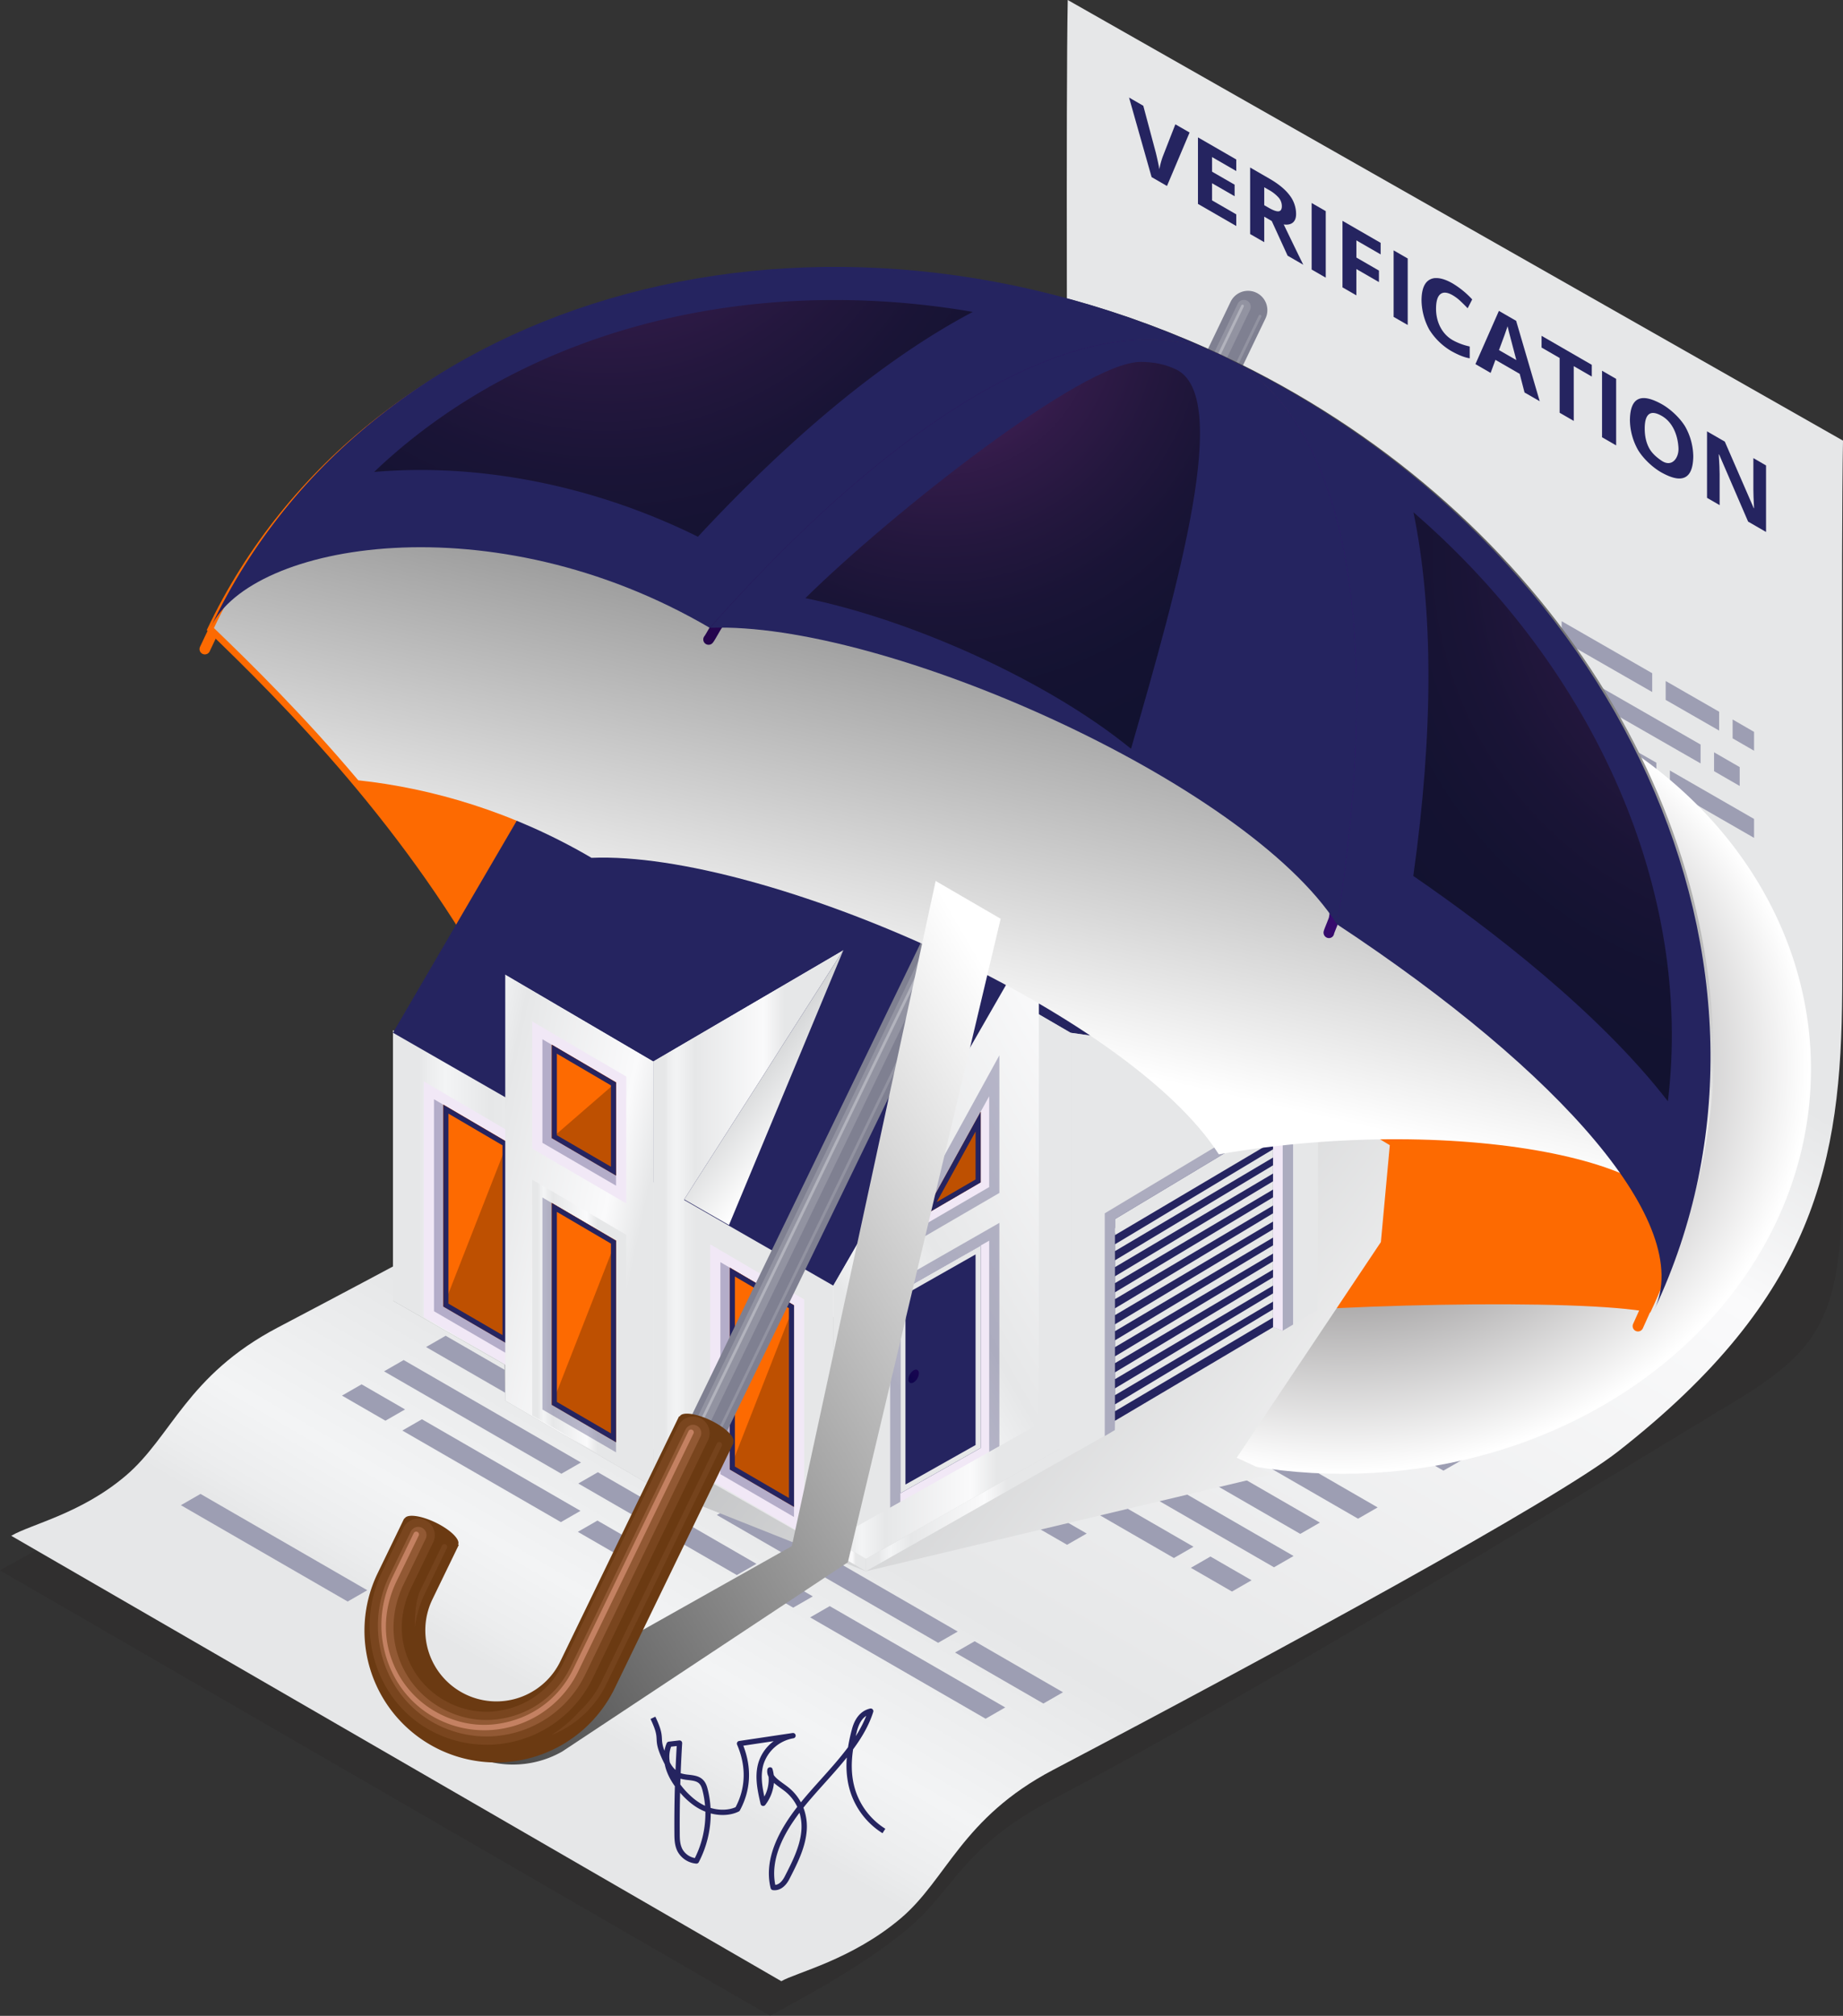 <svg xmlns="http://www.w3.org/2000/svg" xmlns:xlink="http://www.w3.org/1999/xlink" viewBox="0 0 1798.09 1966.23"><rect x="0" y="0" width="1798.09" height="1966.23" fill="#333333" stroke="none"/><defs><style>.cls-1{isolation:isolate;}.cls-2{fill:#231f20;}.cls-2,.cls-38{opacity:0.2;}.cls-12,.cls-2,.cls-24,.cls-29,.cls-35,.cls-6,.cls-8{mix-blend-mode:multiply;}.cls-3{fill:url(#linear-gradient);}.cls-4{fill:#9d9eb3;}.cls-11,.cls-5{fill:#252460;}.cls-6{fill:url(#radial-gradient);}.cls-7{fill:#fd6a01;}.cls-8{fill:url(#linear-gradient-2);}.cls-9{fill:url(#linear-gradient-3);}.cls-10{fill:url(#linear-gradient-4);}.cls-11{opacity:0.3;}.cls-12{fill:#e6e7e8;}.cls-13{fill:url(#linear-gradient-5);}.cls-14{fill:#f1e8f6;}.cls-15{fill:url(#linear-gradient-6);}.cls-16{fill:url(#linear-gradient-7);}.cls-17{fill:#be5001;}.cls-18{fill:url(#linear-gradient-8);}.cls-19{fill:url(#linear-gradient-9);}.cls-20{fill:url(#linear-gradient-10);}.cls-21{fill:url(#linear-gradient-11);}.cls-22{fill:url(#linear-gradient-12);}.cls-23{fill:url(#linear-gradient-13);}.cls-24{fill:url(#linear-gradient-14);}.cls-25{fill:url(#linear-gradient-15);}.cls-26{fill:#7f8091;}.cls-27,.cls-28{fill:#fff;}.cls-27,.cls-40{opacity:0.15;}.cls-28{opacity:0.3;}.cls-29{fill:url(#White_Black_2);}.cls-30{fill:url(#New_Gradient_Swatch_copy_43);}.cls-31,.cls-32,.cls-34,.cls-39{opacity:0.5;}.cls-31,.cls-32,.cls-34{mix-blend-mode:color-dodge;}.cls-31{fill:url(#radial-gradient-2);}.cls-32{fill:url(#radial-gradient-3);}.cls-33{fill:url(#radial-gradient-4);}.cls-34{fill:url(#radial-gradient-5);}.cls-35{fill:url(#White_Black_2-2);}.cls-36{fill:#6b3a12;}.cls-37,.cls-38,.cls-39{fill:#f7aa90;}.cls-37{opacity:0.1;}</style><linearGradient id="linear-gradient" x1="607.01" y1="1825.47" x2="1508.27" y2="290.1" gradientUnits="userSpaceOnUse"><stop offset="0.06" stop-color="#e6e7e8"/><stop offset="0.08" stop-color="#ecedee"/><stop offset="0.12" stop-color="#f3f4f5"/><stop offset="0.22" stop-color="#e6e7e8"/><stop offset="0.58" stop-color="#fafafb"/><stop offset="0.69" stop-color="#e6e7e8"/><stop offset="1" stop-color="#e6e7e8"/></linearGradient><radialGradient id="radial-gradient" cx="2057.47" cy="-2898.06" r="387.17" gradientTransform="translate(-1120.27 3997.14) scale(1.18 1.02)" gradientUnits="userSpaceOnUse"><stop offset="0.19" stop-color="#5f5c5d"/><stop offset="1" stop-color="#fff"/></radialGradient><linearGradient id="linear-gradient-2" x1="1356.91" y1="1584.47" x2="452.3" y2="867.31" gradientUnits="userSpaceOnUse"><stop offset="0" stop-color="#fff"/><stop offset="1" stop-color="#939598"/></linearGradient><linearGradient id="linear-gradient-3" x1="1201.09" y1="1311.35" x2="1461.5" y2="1895.68" xlink:href="#linear-gradient"/><linearGradient id="linear-gradient-4" x1="701.84" y1="1018.48" x2="1034.05" y2="1200.56" xlink:href="#linear-gradient"/><linearGradient id="linear-gradient-5" x1="383.4" y1="1259.38" x2="812.99" y2="1259.38" xlink:href="#linear-gradient"/><linearGradient id="linear-gradient-6" x1="792.05" y1="1281.91" x2="1324.1" y2="972.93" xlink:href="#linear-gradient"/><linearGradient id="linear-gradient-7" x1="637.31" y1="1188.4" x2="822.91" y2="1188.4" xlink:href="#linear-gradient"/><linearGradient id="linear-gradient-8" x1="398.81" y1="1165.65" x2="722.07" y2="1233.11" xlink:href="#linear-gradient"/><linearGradient id="linear-gradient-9" x1="519.26" y1="1292.28" x2="610.99" y2="1292.28" xlink:href="#linear-gradient"/><linearGradient id="linear-gradient-10" x1="844.75" y1="1469.86" x2="1044.63" y2="1469.86" xlink:href="#linear-gradient"/><linearGradient id="linear-gradient-11" x1="812.93" y1="1517.24" x2="844.81" y2="1517.24" xlink:href="#linear-gradient"/><linearGradient id="linear-gradient-12" x1="812.93" y1="1454.76" x2="1044.63" y2="1454.76" xlink:href="#linear-gradient"/><linearGradient id="linear-gradient-13" x1="962.74" y1="1298.95" x2="889.3" y2="1343.76" gradientUnits="userSpaceOnUse"><stop offset="0.02" stop-color="#45108a"/><stop offset="0.29" stop-color="#3d065f"/><stop offset="1" stop-color="#12054e"/><stop offset="1" stop-color="#10054d"/></linearGradient><linearGradient id="linear-gradient-14" x1="794.87" y1="1087.59" x2="702.76" y2="1014.58" gradientUnits="userSpaceOnUse"><stop offset="0" stop-color="#fff"/><stop offset="1" stop-color="#bcbec0"/></linearGradient><linearGradient id="linear-gradient-15" x1="812.93" y1="1445.44" x2="1044.63" y2="1445.44" xlink:href="#linear-gradient"/><linearGradient id="White_Black_2" x1="905.34" y1="1002.49" x2="1115.16" y2="80.54" gradientUnits="userSpaceOnUse"><stop offset="0" stop-color="#fff"/><stop offset="1"/></linearGradient><linearGradient id="New_Gradient_Swatch_copy_43" x1="686.15" y1="623.05" x2="1325.02" y2="623.05" gradientUnits="userSpaceOnUse"><stop offset="0" stop-color="#25054d"/><stop offset="0.58" stop-color="#2f085f"/><stop offset="1" stop-color="#370b6f"/></linearGradient><radialGradient id="radial-gradient-2" cx="1770.43" cy="540.44" r="515.62" gradientUnits="userSpaceOnUse"><stop offset="0" stop-color="#972a74"/><stop offset="0.04" stop-color="#8a266a"/><stop offset="0.19" stop-color="#601b4a"/><stop offset="0.35" stop-color="#3d112f"/><stop offset="0.51" stop-color="#230a1b"/><stop offset="0.67" stop-color="#0f040c"/><stop offset="0.83" stop-color="#040103"/><stop offset="1"/></radialGradient><radialGradient id="radial-gradient-3" cx="591.96" cy="99.19" r="543.69" xlink:href="#radial-gradient-2"/><radialGradient id="radial-gradient-4" cx="1278.23" cy="-1623.33" r="0" gradientTransform="matrix(0.9, 0.43, -2.16, 4.58, -3476.79, 7235.71)" gradientUnits="userSpaceOnUse"><stop offset="0" stop-color="#ff63ce"/><stop offset="0.41" stop-color="#9f19ab"/><stop offset="0.62" stop-color="#901bb8"/><stop offset="0.82" stop-color="#7c1dc9"/><stop offset="0.99" stop-color="#6d23d5"/><stop offset="1" stop-color="#6b24d6"/></radialGradient><radialGradient id="radial-gradient-5" cx="917.52" cy="311.74" r="433.34" xlink:href="#radial-gradient-2"/><linearGradient id="White_Black_2-2" x1="1050.68" y1="1096.39" x2="85.76" y2="1661.7" xlink:href="#White_Black_2"/></defs><title>verification icon</title><g class="cls-1"><g id="Layer_2" data-name="Layer 2"><g id="Layer_1-2" data-name="Layer 1"><path class="cls-2" d="M1798.09,479.29,1041.72,49.49c-1.93,100.69-.18,431.79-.74,534.88-.91,166.93-25.89,298.4-218.59,449.23C761.07,1081.6,490.53,1229,271,1344.33,182,1391.13,175.2,1410.87,130.16,1449,86.52,1486,19.58,1520.35,0,1531.76l751.37,434.47c14-8.33,87.14-45,135.14-85.65,45-38.15,51.79-78.83,140.85-125.63,219.52-115.35,595.62-346.33,662.39-386.39,85.65-51.39,107.57-83.75,107.57-218.89C1797.32,1046,1796.11,578.11,1798.09,479.29Z"/><path class="cls-3" d="M1798.09,429.8,1041.72,0c-1.93,100.69-.18,431.79-.74,534.88-.91,166.93-25.89,298.4-218.59,449.23-61.31,48-331.85,195.37-551.37,310.73-89.06,46.8-103.43,106.51-148.47,144.66-43.64,37-92,47.08-111.61,58.49L762.3,1932.45c14-8.33,68.59-20.74,116.59-61.4,45-38.15,59.41-97.86,148.47-144.66,219.52-115.35,490-262.73,551.36-310.73,192.7-150.83,217.68-282.31,218.59-449.23C1797.89,862.77,1796.11,528.62,1798.09,429.8Z"/><path class="cls-4" d="M1690.39,701.78v18.4l20.93,12.08v-18.4Zm-.82,187.81,21.75,12.56v-18.4l-21.75-12.56Zm0,84.38,21.75,12.56v-18.4l-21.75-12.56ZM1672.3,752.2l25,14.43V748.22l-25-14.42Zm4.94-58-52.15-29.95v18.41l52.15,29.95Zm-65.31-37.55-88.34-50.74v18.4L1611.93,675Zm47.21,69.57-117.45-67.39v18.4l117.45,67.39ZM1624.27,852,1676.41,882v-18.4l-52.15-29.95Zm-18.92-53.39,67.26,38.68v-18.4l-67.26-38.68Zm-47.21-69.46L1616,762.35v-18.4l-57.91-33.17ZM1629.2,770l82.12,47.26V798.8l-82.12-47.26Zm60.37,249.7,21.75,12.56v-18.4l-21.75-12.56Zm-65.31-37.55,52.15,29.95v-18.4l-52.15-29.95Zm-18.92-53.39,67.26,38.68V949l-67.26-38.68ZM1629.2,900l82.12,47.26v-18.4L1629.2,881.6Z"/><path class="cls-4" d="M1059.69,1280.54l19.13-11-38.5-22.23-19.13,11Zm160.51,23.24-215.89-124.65-19.13,11,215.89,124.65Zm-74.39-68.2,19.13-11-68.76-39.7-19.13,11Zm105.51-8.52-154.7-89.32-19.13,11,154.7,89.32ZM850,1159.47l154.7,89.32,19.13-11-154.7-89.32ZM905.85,1097l154.7,89.32,19.13-11L925,1086Zm464.93,293.67-134.07-77.41-19.13,11,134.07,77.41Zm76.92-97.6-215.89-124.65-19.13,11,215.89,124.65Zm-232.4-134.17-154.7-89.32-19.13,11,154.7,89.32Zm52.51,77.66-19.13,11,38.5,22.23,19.13-11Zm-1.29,141.27L1095.33,1279l-19.13,11,171.2,98.84Zm-104.22-132.76,130.64,75.42,19.13-11-130.64-75.42Zm147.14,85,139.8,80.72,19.13-11L1328.58,1319Zm58.7,81.23,40.11,23.16,19.13-11-40.11-23.16ZM852.62,1138.9l-68.53-39.56-19.13,11,68.53,39.56Zm611.59,163.75-19.13,11,86.17,49.75,19.13-11ZM1494,1367.2l-171.2-98.84-19.13,11,171.2,98.84ZM1044.1,1060.1l-96-55.44-19.13,11,96,55.44Zm-56.3,109.51-162.72-93.95-19.13,11,162.72,93.95Zm-79.33-93.14L866.08,1052,847,1063l42.4,24.48Zm171.63,51.75-173-99.9-19.13,11,173,99.9Z"/><path class="cls-4" d="M853.34,1398.46l19.13-11L834,1365.19l-19.13,11Zm160.51,23.24L798,1297.06l-19.13,11,215.89,124.65Zm-74.39-68.2,19.13-11-68.76-39.7-19.13,11ZM1045,1345l-154.7-89.32-19.13,11,154.7,89.32Zm-401.33-67.6,154.7,89.32,19.13-11-154.7-89.32ZM699.49,1215l154.7,89.32,19.13-11-154.7-89.32Zm464.93,293.67-134.08-77.41-19.13,11,134.07,77.41Zm76.92-97.6-215.89-124.65-19.13,11,215.89,124.65ZM1009,1276.86l-154.7-89.32-19.13,11,154.7,89.32Zm52.51,77.66-19.13,11,38.5,22.23,19.13-11Zm-1.29,141.27L889,1396.94l-19.13,11,171.2,98.84ZM956,1363l130.64,75.42,19.13-11L975.09,1352Zm147.14,85,139.8,80.72,19.13-11-139.8-80.72Zm58.7,81.23,40.11,23.16,19.13-11-40.11-23.16Zm-515.53-272.4-68.53-39.56-19.13,11,68.53,39.56Zm611.59,163.75-19.13,11,86.17,49.75,19.13-11Zm29.82,64.56-171.2-98.84-19.13,11,171.2,98.84ZM837.75,1178l-96-55.44-19.13,11,96,55.44Zm-56.3,109.51-162.72-93.95-19.13,11,162.72,93.95Zm-79.33-93.14-42.4-24.48-19.13,11,42.4,24.48Zm171.63,51.75-173-99.9-19.13,11,173,99.9Z"/><path class="cls-4" d="M632.52,1533.85l19.13-11-68.76-39.7-19.13,11ZM738,1525.34,583.32,1436l-19.13,11,154.7,89.32Zm-345.47-130,154.7,89.32,19.13-11-154.7-89.32Zm541.85,196.07L718.52,1466.73l-19.13,11,215.89,124.65ZM702,1457.21l-154.7-89.32-19.13,11,154.7,89.32Zm52.51,77.66-19.13,11,38.5,22.23,19.13-11Zm196.39,66-19.13,11,86.17,49.75,19.13-11Zm29.82,64.56-171.2-98.84-19.13,11,171.2,98.84Zm-449.92-307.1-96-55.44-19.13,11,96,55.44ZM358.33,1551.11l-162.72-93.95-19.13,11,162.72,93.95Zm36.86-176.37-42.4-24.48-19.13,11,42.4,24.48Zm171.63,51.75-173-99.9-19.13,11,173,99.9Z"/><path class="cls-5" d="M754,1843.61a2.59,2.59,0,0,1-2.16-2c-7.07-29,9.13-57.51,26-79.22a42.26,42.26,0,0,0-12.51-15.55c-1.16-.9-2.4-1.79-3.66-2.7-2.22-1.61-4.54-3.29-6.6-5.1a41.37,41.37,0,0,1-8.4,21.45,2.66,2.66,0,0,1-2.62,1,2.61,2.61,0,0,1-2-2c-2.81-12.23-6-26.1-2.32-39.45a40.78,40.78,0,0,1,15.12-21.73l-29.65,4.42c8.42,21.7,7.3,43.45-3.32,63.09a2.58,2.58,0,0,1-1.11,1.09c-7.51,3.8-17.69,4.45-27.35,1.88a103.07,103.07,0,0,1-11.68,47.55,2.55,2.55,0,0,1-2.53,1.4A22.88,22.88,0,0,1,661.11,1806c-3.07-5.87-3.11-12.37-3.16-17.59-.11-15.31.06-30.72.49-46.12-5.17-7.16-8.5-14.42-9.9-21.45-.53-1-1-2-1.51-3-6-12.52-6.19-17.12-6.43-21.57-.21-4.12-.42-8-5.92-19.6l4.69-2.24c6,12.52,6.19,17.12,6.43,21.57a32.78,32.78,0,0,0,2.47,11.63,32.79,32.79,0,0,1,2.16-7.3,2.62,2.62,0,0,1,2.09-1.56l10.12-1.17a2.6,2.6,0,0,1,2.9,2.74q-.89,14.54-1.46,29.19l.94.32a40,40,0,0,0,7,1.22c3.89.46,7.9.93,11.25,2.92,4.52,2.67,6.16,7.13,7.17,11.15a97.28,97.28,0,0,1,2.8,18.26c8.49,2.59,17.81,2.33,24.44-.72,10-18.94,10.46-40,1.45-60.94a2.6,2.6,0,0,1,2-3.6l52.12-7.77a2.6,2.6,0,0,1,.86,5.13,37.23,37.23,0,0,0-29.39,26c-2.79,10.1-1.22,20.57,1,30.86a34.36,34.36,0,0,0,4.1-19.43,10.62,10.62,0,0,1-1.15-7,2.6,2.6,0,0,1,2.43-2.13,2.36,2.36,0,0,1,2.63,1.88,37.53,37.53,0,0,1,1.15,5.61c1.92,3,5.9,5.9,9.81,8.72,1.3.94,2.59,1.87,3.78,2.8a47.57,47.57,0,0,1,12.91,15.17c2.12-2.6,4.22-5.1,6.26-7.46,4.26-4.94,8.66-9.84,13.07-14.75,9.21-10.26,18.58-20.7,26.66-31.54.85-5.31,2-10.88,3.6-16.78,1.15-4.4,4.67-17.78,17.9-20.94a2.63,2.63,0,0,1,2.51.76,2.6,2.6,0,0,1,.57,2.56c-4.07,12.91-11.15,25-19.64,36.48-1.87,12.5-1.68,23.41.52,33.53a69.28,69.28,0,0,0,30.93,43.93L861,1788.1a74.42,74.42,0,0,1-33.22-47.22,90.42,90.42,0,0,1-1.59-26.65c-6.83,8.52-14.26,16.79-21.58,24.95-4.39,4.89-8.77,9.76-13,14.68-2.52,2.92-5.15,6-7.77,9.34a51.88,51.88,0,0,1,3,24.57c-1.75,15.87-9.35,30.71-16.7,45.05-3.59,7-8.77,10.9-14.41,10.9A12.54,12.54,0,0,1,754,1843.61Zm2.45-5.12c4.49-.46,7.55-5.09,9.06-8,7.14-13.93,14.52-28.33,16.16-43.25a47.37,47.37,0,0,0-1.66-19.09C764.94,1788,751.24,1813.24,756.41,1838.5Zm-90.19-86.91q-1.42-1.48-2.74-3c-.32,13.3-.43,26.59-.33,39.79,0,4.91.08,10.47,2.56,15.21a17.58,17.58,0,0,0,12.18,8.76,97.54,97.54,0,0,0,10.26-45.26C680.46,1764.07,673.46,1759.11,666.23,1751.59Zm-2.52-11A80.59,80.59,0,0,0,670,1748c6,6.22,11.75,10.54,17.88,13.36a91.63,91.63,0,0,0-2.49-14.95c-.9-3.61-2.07-6.34-4.78-7.94-2.4-1.42-5.71-1.81-9.21-2.23a46.66,46.66,0,0,1-7.5-1.31C663.82,1736.81,663.76,1738.72,663.7,1740.62Zm-9-36.88a29,29,0,0,0-1.2,15.33,26.38,26.38,0,0,0,5.52,7.37q.48-11.7,1.16-23.33Zm181.31-15c-.42,1.6-.81,3.17-1.18,4.71a114.35,114.35,0,0,0,10.25-19.78C840.87,1676.4,837.93,1681.31,836,1688.72Z"/><ellipse class="cls-6" cx="1309.61" cy="1042.86" rx="457.25" ry="394.68"/><path class="cls-7" d="M1610.15,1280.13c155.93-330-32.95-746.48-421.87-930.26h0c177.92,84.07,159.83,498.52-36.59,938C1284.86,1271.39,1543.11,1266.46,1610.15,1280.13Z"/><path class="cls-7" d="M1598.06,1298.68a5.12,5.12,0,0,1-2.21-.5,5.2,5.2,0,0,1-2.49-6.92c.65-1.39,3.87-8.61,6.5-14.52,1.69-3.8,3.15-7.06,3.56-8C1750.69,946,1562.52,537.93,1183.94,359a5.2,5.2,0,0,1,4.45-9.41C1374.82,437.73,1521.54,582,1601.52,756s84.09,357.74,11.36,517.12c-.41.88-1.84,4.12-3.52,7.88-2.67,6-5.93,13.31-6.59,14.71A5.2,5.2,0,0,1,1598.06,1298.68Z"/><path class="cls-7" d="M1188.28,349.86C799.35,166.08,357.65,284.59,201.72,614.58,273.86,684,399.4,808.83,486.86,973.66,701.65,542.91,1010.36,265.79,1188.28,349.86Z"/><path class="cls-7" d="M199.87,638.3a5.2,5.2,0,0,1-4.7-7.43c1.27-2.68,10-21.14,11.31-23.79C283.62,450.24,428,337.18,613,288.76s389.15-26.61,575.19,61.3a5.2,5.2,0,1,1-4.45,9.41C806.18,181.06,372,294.18,215.81,611.68c-1.31,2.64-10,21-11.24,23.64A5.21,5.21,0,0,1,199.87,638.3Z"/><polygon class="cls-7" points="1188.28 349.87 1188.28 349.87 1188.28 349.87 1188.28 349.87"/><path class="cls-7" d="M1188.28,349.86h0c-177.92-84.07-486.63,193-701.42,623.79,112.11,15.29,569.54,235.41,664.83,314.16C1348.1,848.39,1366.19,433.94,1188.28,349.86Z"/><path class="cls-7" d="M1140.6,1309.79a5.2,5.2,0,0,1-4.75-7.33c196.21-439,217.45-861.49,47.35-941.87S700,564.81,485.44,995.11a5.2,5.2,0,0,1-9.31-4.64c104.21-209,234.62-390.68,367.19-511.57,135.26-123.35,257.54-168.71,344.32-127.71S1317,515.44,1307.53,698.25c-9.27,179.14-66.86,395.22-162.17,608.46A5.21,5.21,0,0,1,1140.6,1309.79Z"/><polygon class="cls-8" points="383.4 1268.72 492.16 1330.98 492.93 1366.21 637.31 1450.21 844.81 1532.62 1241.44 1438.02 1206.59 1421.84 1347.24 1211.49 1355.94 1117.01 972.96 886.34 889.07 967.03 383.4 1268.72"/><polygon class="cls-5" points="624.63 763.07 1044.48 1007.34 1285.86 1041.81 865.75 802.37 624.63 763.07"/><polygon class="cls-9" points="1044.34 1007.34 1044.34 1419.37 1087.71 1394.86 1087.79 1385.79 1242.06 1294.47 1251.46 1297.96 1285.86 1277.57 1285.86 1041.81 1044.34 1007.34"/><polygon class="cls-10" points="1044.48 1007.34 1044.48 1419.37 624.63 1174.95 624.63 763.07 1044.48 1007.34"/><polygon class="cls-11" points="1077.83 1183.47 1261.56 1073.1 1261.56 1291.98 1251.46 1297.96 1242.06 1294.47 1087.79 1385.79 1087.71 1394.86 1077.83 1400.71 1077.83 1183.47"/><polygon class="cls-5" points="1242.06 1294.47 1242.06 1096.43 1087.79 1189.11 1087.79 1385.79 1242.06 1294.47"/><polygon class="cls-12" points="1242.06 1111.51 1242.06 1096.43 1087.79 1189.11 1087.79 1202.82 1242.06 1111.51"/><polygon class="cls-12" points="1242.06 1113.41 1242.06 1105.39 1087.79 1198.07 1087.79 1204.73 1242.06 1113.41"/><polygon class="cls-12" points="1242.06 1129.03 1242.06 1121 1087.79 1213.68 1087.79 1220.34 1242.06 1129.03"/><polygon class="cls-12" points="1242.06 1144.64 1242.06 1136.62 1087.79 1229.3 1087.79 1235.96 1242.06 1144.64"/><polygon class="cls-12" points="1242.06 1160.26 1242.06 1152.23 1087.79 1244.91 1087.79 1251.57 1242.06 1160.26"/><polygon class="cls-12" points="1242.06 1175.87 1242.06 1167.85 1087.79 1260.52 1087.79 1267.19 1242.06 1175.87"/><polygon class="cls-12" points="1242.06 1191.48 1242.06 1183.46 1087.79 1276.14 1087.79 1282.8 1242.06 1191.48"/><polygon class="cls-12" points="1242.06 1207.1 1242.06 1199.08 1087.79 1291.75 1087.79 1298.42 1242.06 1207.1"/><polygon class="cls-12" points="1242.06 1222.71 1242.06 1214.69 1087.79 1307.37 1087.79 1314.03 1242.06 1222.71"/><polygon class="cls-12" points="1242.06 1238.33 1242.06 1230.31 1087.79 1322.98 1087.79 1329.65 1242.06 1238.33"/><polygon class="cls-12" points="1242.06 1253.94 1242.06 1245.92 1087.79 1338.6 1087.79 1345.26 1242.06 1253.94"/><polygon class="cls-12" points="1242.06 1269.56 1242.06 1261.54 1087.79 1354.21 1087.79 1360.88 1242.06 1269.56"/><polygon class="cls-12" points="1242.06 1285.17 1242.06 1277.15 1087.79 1369.83 1087.79 1376.49 1242.06 1285.17"/><polygon class="cls-13" points="812.99 1251.52 812.99 1513.91 383.4 1268.72 383.4 1004.85 812.99 1251.52"/><polygon class="cls-5" points="812.99 1254.01 1014.46 907.5 584.88 662.3 383.4 1007.34 812.99 1254.01"/><polygon class="cls-14" points="413.46 1284.71 413.46 1054.81 505.2 1108.59 505.2 1338.08 413.46 1284.71"/><polygon class="cls-11" points="495.24 1114.29 495.24 1320.77 423.42 1278.98 423.42 1072.19 495.24 1114.29"/><polygon class="cls-15" points="812.99 1513.91 812.99 1254.01 1013.59 904.88 1013.59 1401.63 812.99 1513.91"/><polygon class="cls-16" points="822.9 926.58 637.31 1035.13 637.31 1450.21 667.53 1432.51 667.53 1169.89 822.9 926.58"/><polygon class="cls-17" points="432.54 1274.42 495.24 1310.89 495.24 1114.29 432.54 1077.54 432.54 1274.42"/><polygon class="cls-7" points="432.54 1274.42 495.24 1114.29 432.54 1077.54 432.54 1274.42"/><path class="cls-5" d="M432.54,1077.54v196.88l62.69,36.47v-196.6Zm57.72,224.7-52.74-30.68V1086.23l52.74,30.91Z"/><polygon class="cls-18" points="637.31 1035.13 637.31 1450.21 492.93 1366.21 492.93 950.5 637.31 1035.13"/><polygon class="cls-19" points="519.26 1380.55 519.26 1150.65 610.99 1204.42 610.99 1433.92 519.26 1380.55"/><polygon class="cls-11" points="601.03 1210.13 601.03 1416.61 529.21 1374.82 529.21 1168.03 601.03 1210.13"/><polygon class="cls-14" points="692.89 1443.61 692.89 1213.71 784.62 1267.49 784.62 1496.98 692.89 1443.61"/><polygon class="cls-11" points="774.66 1273.19 774.66 1479.67 702.84 1437.89 702.84 1231.09 774.66 1273.19"/><polygon class="cls-14" points="519.26 1120.43 519.26 996.31 610.99 1050.09 610.99 1173.8 519.26 1120.43"/><polygon class="cls-11" points="601.03 1055.79 601.03 1156.49 529.21 1114.7 529.21 1013.69 601.03 1055.79"/><polygon class="cls-17" points="538.34 1370.26 601.03 1406.73 601.03 1210.13 538.34 1173.38 538.34 1370.26"/><polygon class="cls-7" points="538.34 1370.26 601.03 1210.13 538.34 1173.38 538.34 1370.26"/><polygon class="cls-17" points="711.97 1433.32 774.66 1469.8 774.66 1273.19 711.97 1236.44 711.97 1433.32"/><polygon class="cls-7" points="711.97 1433.32 774.66 1273.19 711.97 1236.44 711.97 1433.32"/><polygon class="cls-17" points="538.34 1110.14 601.03 1146.62 601.03 1055.79 538.34 1019.04 538.34 1110.14"/><path class="cls-5" d="M712,1236.44v196.88l62.69,36.47v-196.6Zm57.72,224.7-52.74-30.68V1245.13L769.69,1276Z"/><polygon class="cls-7" points="538.34 1110.14 601.03 1055.79 538.34 1019.04 538.34 1110.14"/><path class="cls-5" d="M538.34,1019v91.1L601,1146.62v-90.82ZM596.06,1138l-52.74-30.68v-79.55l52.74,30.91Z"/><path class="cls-5" d="M538.34,1173.38v196.88L601,1406.73v-196.6Zm57.72,224.7-52.74-30.68V1182.07L596.06,1213Z"/><polygon class="cls-11" points="866.8 1226.43 882.56 1217.38 975.03 1163.59 975.03 1029.36 866.8 1226.43"/><polygon class="cls-14" points="893.25 1199.65 965.07 1157.86 965.07 1069.3 893.25 1199.65"/><polygon class="cls-11" points="868.46 1253.75 975.03 1192.77 975.03 1422.67 868.46 1483.24 868.46 1253.75"/><polygon class="cls-14" points="878.42 1259.46 878.42 1465.93 965.07 1416.94 965.07 1210.15 878.42 1259.46"/><polygon class="cls-5" points="956.77 1412.38 956.77 1215.01 878.42 1259.46 878.42 1456.54 956.77 1412.38"/><path class="cls-12" d="M878.42,1259.46v197.09l78.35-44.16V1215Zm73.37,150L883.4,1448V1262.36l68.39-38.8Z"/><polygon class="cls-17" points="956.77 1084.36 900.86 1185.83 956.77 1153.3 956.77 1084.36"/><path class="cls-5" d="M900.86,1185.83l55.91-32.53v-68.94Zm50.93-35.39-37.89,22,37.89-68.77Z"/><polygon class="cls-5" points="637.31 1035.13 822.9 926.58 678.52 842.59 492.93 950.5 637.31 1035.13"/><polygon class="cls-20" points="844.75 1520.51 844.75 1532.62 1044.63 1419.2 1044.63 1407.09 844.75 1520.51"/><polygon class="cls-21" points="844.81 1520.51 844.81 1532.62 812.93 1513.89 812.93 1501.86 844.81 1520.51"/><polygon class="cls-22" points="812.93 1501.86 844.81 1520.51 1044.63 1407.09 1013.51 1389.01 812.93 1501.86"/><path class="cls-23" d="M896.5,1339.54a11.28,11.28,0,0,1-5.12,8.83c-2.83,1.63-5.12.33-5.12-2.92a11.28,11.28,0,0,1,5.12-8.83C894.21,1335,896.5,1336.29,896.5,1339.54Z"/><polygon class="cls-24" points="667.53 1169.89 822.9 926.58 711.22 1194.9 667.53 1169.89"/><polygon class="cls-25" points="812.93 1501.86 1044.63 1407.09 1013.51 1389.01 812.93 1501.86"/><polygon class="cls-14" points="1242.06 1096.43 1242.06 1294.47 1251.46 1297.96 1251.46 1091.36 1242.06 1096.43"/><rect class="cls-26" x="199.38" y="1018.32" width="1325.68" height="37.67" transform="translate(-447.14 1360.71) rotate(-64.14)"/><path class="cls-26" d="M1074.46,619.37a18.85,18.85,0,0,1-17-27l143.16-298a18.84,18.84,0,0,1,34,16.31l-143.16,298A18.85,18.85,0,0,1,1074.46,619.37Z"/><rect class="cls-27" x="193.32" y="1028.4" width="1325.68" height="13.45" transform="translate(-448.66 1354.44) rotate(-64.16)"/><rect class="cls-28" x="197.36" y="1033.11" width="1314.91" height="2.69" transform="translate(-448.87 1352.61) rotate(-64.15)"/><path class="cls-27" d="M1070.43,603.89a6.73,6.73,0,0,1-6.06-9.64l143.16-298a6.73,6.73,0,0,1,12.13,5.83l-143.16,298A6.73,6.73,0,0,1,1070.43,603.89Z"/><path class="cls-28" d="M1069.08,597.84a1.35,1.35,0,0,1-1.21-1.93l143.16-298a1.35,1.35,0,0,1,1.22-.76,1.32,1.32,0,0,1,.58.13,1.35,1.35,0,0,1,.63,1.8l-143.16,298A1.35,1.35,0,0,1,1069.08,597.84Z"/><rect class="cls-27" x="214.4" y="1042.98" width="1314.91" height="2.69" transform="translate(-448.14 1373.51) rotate(-64.15)"/><path class="cls-27" d="M1086.13,607.71a1.35,1.35,0,0,1-1.21-1.93l143.16-298a1.35,1.35,0,0,1,1.22-.76,1.31,1.31,0,0,1,.58.13,1.35,1.35,0,0,1,.63,1.8l-143.16,298A1.35,1.35,0,0,1,1086.13,607.71Z"/><path class="cls-29" d="M1195.28,347.86C806.35,164.08,364.65,282.59,208.72,612.58c37,35.63,88.07,85.85,140.83,148.54,72.12,7.71,151.36,30.93,227.55,75.59,168.64-6.88,523,150.14,612,289.2,237.26-41,483.41,8.4,444.43,90.87,21.26-45,33.44-99,37.73-159.24C1683,780.55,1501,492.32,1195.28,347.86Z"/><path class="cls-30" d="M1296.53,915a5.8,5.8,0,0,1-.88-.07,5.34,5.34,0,0,1-4.29-6.12c.18-1.11.74-2.6,2.87-7.93.85-2.12,2.13-5.31,2.34-6.07,45.09-288.16,5.48-484.57-108.73-538.54C1073.95,302.47,897.59,396,704,612.83c-.49.64-2.45,4.06-3.75,6.31-2.78,4.83-4,6.9-5,8a5.2,5.2,0,1,1-7.79-6.89c.49-.64,2.44-4,3.73-6.27,2.8-4.88,4-7,5-8.06,196.91-220.55,377.72-315,496.07-259C1311,403,1352.7,603.38,1306.78,896.76c-.18,1.14-.75,2.63-2.9,8-.84,2.1-2.11,5.28-2.32,6A5,5,0,0,1,1296.53,915Z"/><path class="cls-5" d="M1614.15,1277.13c155.93-330-32.95-746.48-421.87-930.26h0c122.94,58.09,157.5,269.51,112.2,554.72C1524.24,1046.57,1653.13,1194.65,1614.15,1277.13Z"/><path class="cls-31" d="M1627.25,1074.19c-67.44-87.22-174-168.67-248.38-219.78,19.76-141.07,19.55-260.46.16-354.71C1557.57,654.27,1651.83,870.74,1627.25,1074.19Z"/><path class="cls-5" d="M1192.28,346.86C803.35,163.08,361.65,281.59,205.72,611.58c39-82.48,274.87-123.4,486.76.81C884.05,396.3,1069.34,288.77,1192.28,346.86Z"/><path class="cls-32" d="M680.92,523.51c-85.17-42.17-179.73-65.09-270.53-65.09-15.57,0-30.73.65-45.37,1.92C476.24,354.18,636,292.61,814.61,292.61a795.31,795.31,0,0,1,134.48,11.63C851,356,756.85,441.79,680.92,523.51Z"/><polygon class="cls-33" points="1192.28 346.87 1192.28 346.87 1192.28 346.87 1192.28 346.87"/><path class="cls-5" d="M1192.28,346.86h0c-122.94-58.1-308.23,49.44-499.8,265.52,168.64-6.88,523,150.14,612,289.2C1349.78,616.38,1315.22,405,1192.28,346.86Z"/><path class="cls-34" d="M1103.46,730.37c-82.24-67.07-214.75-125.9-317.7-146.95C869.27,501.18,1056.47,353,1112.85,353c12.8,0,24,2.37,34.34,7.24C1201.83,386,1150.52,567.1,1103.46,730.37Z"/><path class="cls-35" d="M434.74,1698.1l16.64,9.73a97.2,97.2,0,0,0,97.07.64l278.7-184.57L976.28,896.16,912.85,859.3,772.51,1508.08Z"/><path class="cls-36" d="M715.24,1407s.09-.07.11-.12c2.34-4.84-7.44-14.42-21.85-21.4s-28-8.73-30.34-3.89c0,0,0,.11,0,.16l-.65-.31L546.54,1620.74a69.34,69.34,0,0,1-124.8-60.47l25.89-53.42-.7-.34,0,0c2.34-4.84-7.44-14.42-21.85-21.4s-28-8.73-30.34-3.89c0,0,0,0,0,.06l-.4-.19-25.89,53.42a128.53,128.53,0,1,0,231.33,112.1l115.95-239.28Z"/><path class="cls-37" d="M474.63,1701.8a114,114,0,0,1-47.22-10.23c-27.78-12.55-48.95-35.64-59.59-65a120.2,120.2,0,0,1,4.7-92.86l21-43.35a16.24,16.24,0,0,1,14.53-9.1,16.14,16.14,0,0,1,14.52,23.19l-21.43,44.21c-9.25,19.1-11.57,40.07-6.52,59.07,7.75,29.14,30,51.28,59.42,59.22a78.69,78.69,0,0,0,20.44,2.71,77.55,77.55,0,0,0,10.84-.76c28.35-4,51.64-20.8,63.9-46.09l112.43-232a16.24,16.24,0,0,1,14.53-9.1,16.14,16.14,0,0,1,14.52,23.19l-112.43,232a115.37,115.37,0,0,1-103.64,64.95Z"/><path class="cls-38" d="M474.63,1693.72a106.44,106.44,0,0,1-43.9-9.52c-55.11-24.9-77.32-92.59-50.95-147l21-43.35a8.07,8.07,0,0,1,10.78-3.74h0a8.07,8.07,0,0,1,3.74,10.78l-21.42,44.21c-9.74,20.1-12.8,43.09-7.06,64.67,8.46,31.8,32.58,56.16,65.12,64.94a86.43,86.43,0,0,0,34.51,2.14c31.22-4.41,56.79-23.24,70-50.56l112.43-232a8.07,8.07,0,0,1,10.78-3.74h0a8.07,8.07,0,0,1,3.74,10.78L571,1633.33a107.3,107.3,0,0,1-96.38,60.4Z"/><path class="cls-39" d="M472.61,1687.67a100.64,100.64,0,0,1-41.68-9c-24.45-11-43.09-31.41-52.48-57.35a106.68,106.68,0,0,1,4.16-82.41l21-43.35a2.69,2.69,0,1,1,4.84,2.34L387,1542.08c-10.66,22-13.3,46.29-7.42,68.39,9,33.84,34.77,59.54,68.92,68.76a91.67,91.67,0,0,0,36.66,2.28c32.86-4.65,59.88-24.16,74.12-53.54l112.43-232a2.69,2.69,0,1,1,4.84,2.34l-112.43,232a101.9,101.9,0,0,1-91.53,57.36Z"/><g class="cls-40"><path class="cls-39" d="M431.19,1507.63l-21,43.35c-4.48,9.25-5.58,23.17-5.35,36.45a104.28,104.28,0,0,1,9.77-33.25L436,1510a2.7,2.7,0,0,0-1.25-3.59,2.65,2.65,0,0,0-1.17-.27A2.68,2.68,0,0,0,431.19,1507.63Z"/><path class="cls-39" d="M702.9,1406.81a2.65,2.65,0,0,0-1.17-.27,2.68,2.68,0,0,0-2.42,1.52l-112.43,232a96.36,96.36,0,0,1-21.42,29A126.74,126.74,0,0,1,538,1692.34a100.77,100.77,0,0,0,53.75-49.93l112.43-232A2.7,2.7,0,0,0,702.9,1406.81Z"/></g><path class="cls-5" d="M1146.71,121.26l13.89,8-22.06,52.15-15-8.66-22-77.59,13.89,8,12.2,45.66q1,4,2.11,9.18t1.35,7.11a76.23,76.23,0,0,1,3.33-12.37Z"/><path class="cls-5" d="M1206.14,220.46l-37.37-21.57V134l37.37,21.57v11.27l-23.61-13.63v14.25l22,12.68v11.27l-22-12.68v16.73l23.61,13.63Z"/><path class="cls-5" d="M1233.43,211.32v24.9l-13.76-7.94V163.39l18.91,10.92q13.22,7.64,19.57,16.12a29.93,29.93,0,0,1,6.35,18.29q0,5.73-3.15,8.37t-8.92,1.84c6.33,13.11,12.64,26.23,19.08,39.29l-15.27-8.81-15.49-33.84Zm0-11.18,4.44,2.56q6.52,3.77,9.63,3.39t3.11-5a12.77,12.77,0,0,0-3.17-8.4,36.85,36.85,0,0,0-9.83-7.63l-4.17-2.41Z"/><path class="cls-5" d="M1279.68,262.91V198l13.76,7.94v64.89Z"/><path class="cls-5" d="M1323.31,288.1l-13.54-7.82V215.4L1347,236.87v11.27l-23.66-13.66v16.73l22,12.71v11.23l-22-12.71Z"/><path class="cls-5" d="M1359.65,309.09V244.2l13.76,7.94V317Z"/><path class="cls-5" d="M1417.31,288q-7.77-4.48-12-1.11c-2.84,2.25-4.18,6.94-4.26,13.81-.15,12.42,5.16,24.75,16.29,31.11a60,60,0,0,0,16.55,6.14v11.54c-5.33-.86-11.32-3.36-17.84-7a62.64,62.64,0,0,1-21.66-21.09,61.39,61.39,0,0,1-7.5-29c.11-6.63,1.23-11.95,3.68-15.6a12.16,12.16,0,0,1,10.58-5.56q6.9-.08,16.18,5.28a85.65,85.65,0,0,1,19,15.54l-4.44,8.62q-3.64-3.83-7.32-7.25A40.79,40.79,0,0,0,1417.31,288Z"/><path class="cls-5" d="M1487.38,382.83l-4.7-18.16L1459,351l-4.7,12.73-14.82-8.56,22.9-51.93,16.82,9.71,23,78.42Zm-8-31.6c-2.46-9.33-4.95-18.67-7.35-28-.55-2.14-.94-3.83-1.18-5q-1.47,4.83-8.39,23.25Z"/><path class="cls-5" d="M1535.4,410.56l-13.76-7.94V349.18L1504,339V327.56l49,28.29v11.45l-17.62-10.17Z"/><path class="cls-5" d="M1563,426.49V361.61l13.76,7.94v64.89Z"/><path class="cls-5" d="M1652,445.34c-.18,10.55-2.66,17.46-8,20.15s-13,.91-22.9-4.57c-8.54-4.74-17.87-13.57-22.9-21.88a60.73,60.73,0,0,1-8-29.47c.18-10.61,2.67-17.51,8-20.12s13.07-.77,23,4.72c8.52,4.72,17.86,13.52,22.88,21.82A60.52,60.52,0,0,1,1652,445.34ZM1604.64,418q0,10.87,4.13,18.76c2.75,5.26,7.45,9.34,12.34,12.63,10.16,6.84,16.94-2.81,16.47-12.37-.58-11.72-5.16-25-16.38-31.38-5.46-3.12-9.6-3.7-12.38-1.62S1604.64,410.75,1604.64,418Z"/><path class="cls-5" d="M1723,518.87l-17.49-10.1-28.23-65.38-.4-.23q.84,13.49.84,19v30.53l-12.29-7.1V420.75l17.35,10L1711,495.63l.31.18q-.67-13-.67-18.27V446.83L1723,454Z"/></g></g></g></svg>